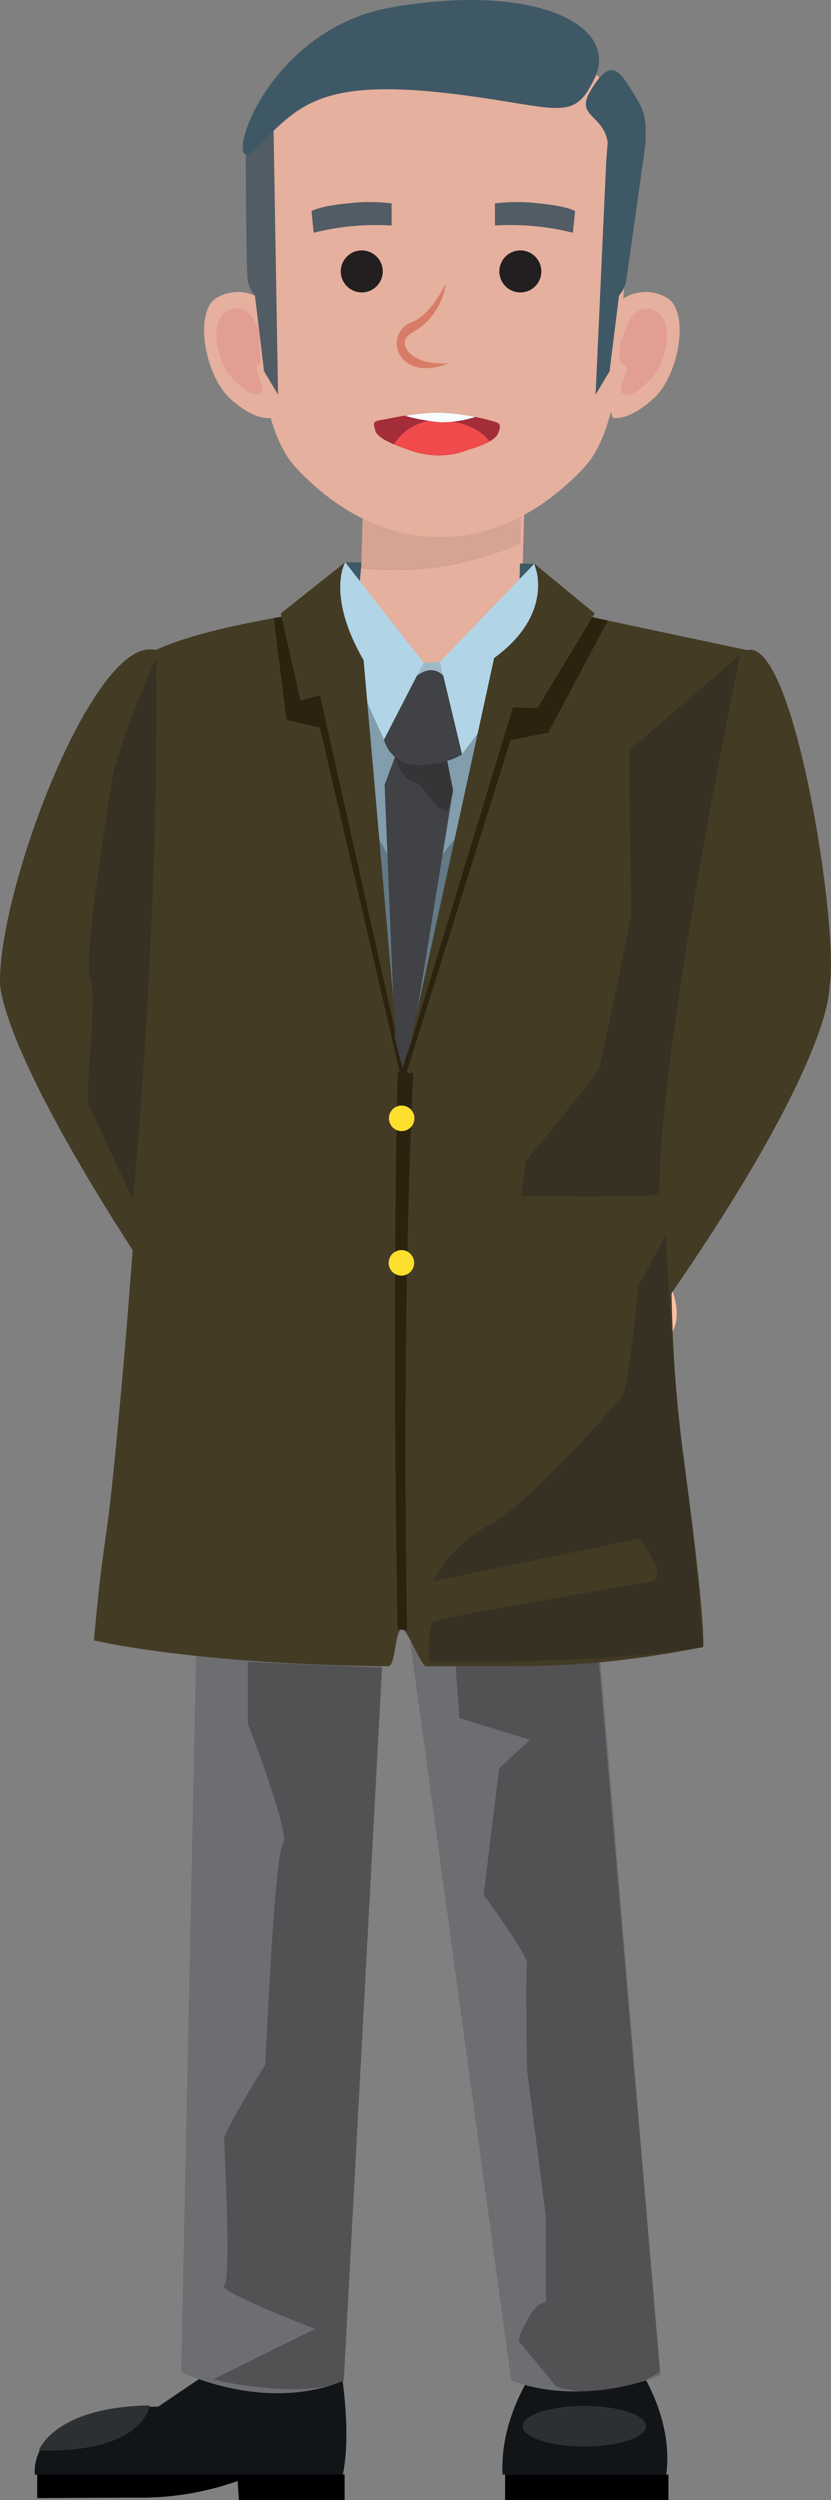<svg xmlns="http://www.w3.org/2000/svg" xmlns:xlink="http://www.w3.org/1999/xlink" width="45.94mm" height="138.14mm" viewBox="0 0 130.22 391.57"><rect x="0" y="0" width="130.22" height="391.57" fill="#808080" stroke="none"/><defs><clipPath id="a"><path d="M60.65,65.62a42.28,42.28,0,0,1,8-1,34.64,34.64,0,0,1,8,1.19c1.65.46,1.95.41,1.49,1.88S74.79,70,73.37,70.45a12.37,12.37,0,0,1-4.7.88,14.17,14.17,0,0,1-4.71-.9c-1.41-.49-4.88-1.65-5.18-3.05S58.27,66,60.65,65.62Z" fill="none"/></clipPath></defs><title>agent_andrew</title><g style="isolation:isolate"><path d="M78.75,387.55h25.63s1.51-7-3.84-16l-17.27.32S78.3,379,78.75,387.55Z" fill="#121518"/><rect x="79.15" y="387.55" width="25.6" height="4.02" fill="#000002"/><ellipse cx="91.57" cy="379.99" rx="9.67" ry="3.18" fill="#2d3032"/><path d="M53.23,370s2,10.4.49,17.59H5.46s-1.65-10.69,19.33-10.66l13.46-9.1Z" fill="#121518"/><path d="M54,391.57H37.44l-.2-3a45.19,45.19,0,0,1-15.57,2.61c-4.45,0-15.84.07-15.84.07v-3.71H54Z" fill="#000002"/><path d="M23.44,376.73s-.71,7.44-17.36,7.08C6.08,383.82,8.37,377,23.44,376.73Z" fill="#2d3032"/><path d="M31.48,223.15,28.39,371.49s13.11,6.5,25.48,1.36l6.39-118.21,3.65-.19L80.1,372.79s9.44,4.41,23.38-.73L91,223.15Z" fill="#6d6e71"/><path d="M57.55,88.95l-2.07,23.23,25.84,1.18L82,85.2A47.81,47.81,0,0,1,57.55,88.95Z" fill="#e5b09d"/><path d="M82,85.2l.4-14.7-24.3-.67-.53,19.11A47.81,47.81,0,0,0,82,85.2Z" fill="#eeae9e"/><path d="M32,199.89l5,2.49,1,3.34c2.45,2.35,5,2.6,6,3.91a14.16,14.16,0,0,0,3.67,2.73c-1.28,2.38-4.79,1-4.79,1l.44.53,1.08,1.3c.46.56.93,1.1,1.38,1.66s.9,1.06,1.33,1.61a12.12,12.12,0,0,1,1,1.31,6.87,6.87,0,0,1,.6,1.55c.2.67.79,4.47,1,5.07l.24.86a2.43,2.43,0,0,1-1.83,1c-1.28,0-2-1.47-2.31-2.27a14.47,14.47,0,0,1-.43-2.11,1.7,1.7,0,0,0-.44-1.23,14.43,14.43,0,0,0-1-1.2q-1.13-1.31-2.28-2.6l-.52-.59s1.7,5.26,2.08,7c.29,1.29-1.05,6.06-1.05,6.06-.94,3.44-3.69.33-3.69.33a1.69,1.69,0,0,1-.63.88,1,1,0,0,1-.78,0,2.54,2.54,0,0,1-1-.69,4,4,0,0,1-1.17-1.9,5.21,5.21,0,0,1-.1-.64c0-.21,0-.43,0-.64s0-.55,0-.82a19.58,19.58,0,0,1,.15-2.55c0-.1.11-.37.07-.47L33,220.88c0,1.62-1.59,4.14-1.71,6.4a3.84,3.84,0,0,1-.17,1,1.31,1.31,0,0,1-.66.85c-.35.13-.6-.12-.81-.29a4.23,4.23,0,0,1-1.31-2.2,5.41,5.41,0,0,1-.17-1.38,6,6,0,0,1,.09-1.05,3.38,3.38,0,0,1,.1-.47c1.3-3.61,1.2-6.81-2.2-9.14-4.9-3.36-1.37-9.77-1.37-9.77Z" fill="#fbc0a2"/><path d="M97.58,196l-5,2.49-1,3.34c-2.45,2.35-5,2.6-6,3.91A14.16,14.16,0,0,1,82,208.5c1.28,2.38,4.79,1,4.79,1l-.44.53-1.08,1.3c-.46.56-.93,1.1-1.38,1.66s-.9,1.06-1.33,1.61a12.12,12.12,0,0,0-1,1.31,6.87,6.87,0,0,0-.6,1.55c-.2.67-.79,4.47-1,5.07l-.24.86a2.43,2.43,0,0,0,1.83,1c1.28,0,2-1.47,2.31-2.27a14.47,14.47,0,0,0,.43-2.11,1.7,1.7,0,0,1,.44-1.23,14.43,14.43,0,0,1,1-1.2q1.13-1.31,2.28-2.6l.52-.59s-1.7,5.26-2.08,7c-.29,1.29,1.05,6.06,1.05,6.06.94,3.44,3.69.33,3.69.33a1.69,1.69,0,0,0,.63.88,1,1,0,0,0,.78,0,2.54,2.54,0,0,0,1-.69,4,4,0,0,0,1.17-1.9,5.21,5.21,0,0,0,.1-.64c0-.21,0-.43,0-.64s0-.55,0-.82a19.58,19.58,0,0,0-.15-2.55c0-.1-.11-.37-.07-.47L96.61,217c0,1.62,1.59,4.14,1.71,6.4a3.84,3.84,0,0,0,.17,1,1.31,1.31,0,0,0,.66.85c.35.13.6-.12.81-.29a4.23,4.23,0,0,0,1.31-2.2,5.41,5.41,0,0,0,.17-1.38,6,6,0,0,0-.09-1.05,3.38,3.38,0,0,0-.1-.47c-1.3-3.61-1.2-6.81,2.2-9.14,4.9-3.36,1.37-9.77,1.37-9.77Z" fill="#fbc0a2"/><path d="M102.55,147.17l2.06-26.76c2.68-10.69,10.35-13.26,12.54-18.59,7.47-1.8,14.49,44.66,12.82,52.78,0,0,.83,11.29-26.16,50,0,0-10.23-12.31-13.57-18.91Z" fill="#443b25"/><path d="M32.61,160.14l-1.06-32.26c-2.83-13.38-4.62-19.18-7.14-26.06C14.93,99.27,0,138.4,0,153.62c0,0-1.31,12.19,36.39,65.09a29.31,29.31,0,0,0,10.5-9.65Z" fill="#443b25"/><polygon points="83.73 88.29 54.09 88.25 50.13 101.36 89.24 101.36 83.73 88.29" fill="#1e374b"/><path d="M83.73,88.29l-29.64-.22,1.62,6.74S76.48,97.2,77,97,83.73,88.29,83.73,88.29Z" fill="#3f5865"/><path d="M56.58,88.95l-2.13,23.23,26.43,1.17.67-28.16A49.94,49.94,0,0,1,56.58,88.95Z" fill="#e5b09d"/><path d="M81.55,85.19,82,70.49l-24.85-.66-.55,19.11A49.94,49.94,0,0,0,81.55,85.19Z" fill="#d5a492"/><path d="M93.79,259.44S78.41,260.81,71.41,261l.57,8.07,11.08,3.43-4.84,4.42L75.8,296.77s7.05,9.62,6.79,10.79,0,16.62,0,16.62l2.95,23v13.12c0,.87-1.27-.8-3.64,4.52a4.55,4.55,0,0,0-.58,1.87l5.87,7.11a19.41,19.41,0,0,0,16.25-2.33Z" fill="#231f20" opacity="0.36" style="mix-blend-mode:multiply"/><path d="M59.84,261.2l-21-.91v9.65s6.83,17.62,5.5,18.87-2.75,34.5-2.75,34.5-6.47,10.5-6.47,11.67,1.17,22.17,0,23,14.26,6.78,14.26,6.78l-16,7.9S47,376,53.87,372.85Z" fill="#231f20" opacity="0.36" style="mix-blend-mode:multiply"/><path d="M117.15,101.83s-16.22-3.39-33.08-7.05C76,106.43,70.65,111.44,64.7,118.49c-7.25-9.08-9.06-16.59-11.34-23.38-7.67,1.21-21.31,3.14-29,6.72,0,0,.58,55.58-6.28,125.64-1.68,17.22-1.64,11-3.37,29.44,0,0,15.48,3.77,46.15,4.05,1.17,0,1-5.84,2.16-5.84.78,0,3,5.85,3.75,5.85,17.19-.1,24.81.57,43.41-3,0,0,.56-3.23-3-29.1-4.07-29.71-1.21-61.48,2.6-76.9C115.21,121.2,115.12,118.21,117.15,101.83Z" fill="#443b25"/><path d="M44.9,112.76l-2-15.95c3.94-.71,7.68-1.26,10.56-1.71,2.27,6.79,6.61,5.77,13.86,14.86,6-7,8.73-3.52,16.85-15.17l11.08,2.4L85.9,114.74,80,115.92l-16.9,54L50.14,113.95Z" fill="#2b230f"/><polygon points="54.45 107.08 63.08 167.27 77.42 109.75 54.45 107.08" fill="#829dac"/><path d="M54.45,122.74c.33.41,9.83,17.36,9.83,17.36L73.17,129,63.08,167.27Z" fill="#637985"/><polygon points="62.28 117.5 60.27 122.92 61.88 162.68 63.08 167.27 64.77 162.08 71 123.69 69.94 118.49 62.28 117.5" fill="#404245"/><polygon points="68.93 103.68 72.4 118.12 86.83 98.94 83.73 88.29 68.93 103.68" fill="#b1d5e7"/><polygon points="50.88 95.23 54.09 88.06 66.38 103.81 60.17 115.83 50.88 95.23" fill="#b1d5e7"/><path d="M93.19,96.07l-9.46-7.78s3.45,7.67-6.3,14.77L64,164.68l16.38-53.86,3.87.06Z" fill="#443b25"/><path d="M44,96.07l10.08-8s-3,5.15,2.9,15.34l5.2,59.28L50.14,108.91l-3.06.79Z" fill="#443b25"/><polygon points="27.67 148.53 26.15 167.34 50.13 168.66 50.13 148.53 27.67 148.53" fill="#443b25"/><path d="M62.31,255.15l1.48.21c-.91-50.87.89-86.76,1-87.29l-2.43-.12C62.25,168.47,61.39,204.1,62.31,255.15Z" fill="#2b230f"/><circle cx="62.94" cy="175.15" r="2" fill="#fde02e"/><circle cx="62.9" cy="197.79" r="2" fill="#fde02e"/><path d="M116,102.55,98.65,117.49l.06,11.9.21,13.9s-4.72,23.43-5.07,24.07-6.43,8.4-6.43,8.4l-5,6.08-.77,5.48s20.85.32,21.64-.3C103.43,162.5,116,102.55,116,102.55Z" fill="#231f20" opacity="0.36" style="mix-blend-mode:multiply"/><path d="M104.3,193.52l-4.23,7.87s-1.53,15.24-2.39,16.84-15.32,17.85-21.16,20.68a20.26,20.26,0,0,0-8.59,8.75l32.2-6.7s4.86,6.08,1.93,6.7S69,253.28,67.94,254s-.64,6.24-.64,6.24,27.66.53,42.92-2.33c0,0-1.36-17.15-3.2-30.71C105.41,215.41,104.3,193.52,104.3,193.52Z" fill="#231f20" opacity="0.36" style="mix-blend-mode:multiply"/><path d="M24.47,103.06s-6.23,13.89-7,19.54-4.54,27.95-3.32,30.77-1,17.67-.16,19.78,6.88,14.74,6.88,14.74S25,144.84,24.47,103.06Z" fill="#231f20" opacity="0.36" style="mix-blend-mode:multiply"/><path d="M61.89,118.56s.87,3.84,3.75,4.18l2.81,3.54,1.62.88.93-3-.92-5-4.52-5.8Z" fill="#231f20" opacity="0.36" style="mix-blend-mode:multiply"/><polygon points="66.38 103.81 68.93 103.68 71.85 115.83 60.94 114.33 66.38 103.81" fill="#9db9c8"/><path d="M69.47,105.85s-1.55-2-4.15,0l-5.15,10a5.48,5.48,0,0,0,5.79,4c4.73-.3,6.44-1.72,6.44-1.72Z" fill="#404245"/><path d="M97.79,46.69a6.52,6.52,0,0,1,6.8,0c3.51,2.2,1.85,12.18-2.29,15.84S96,65.41,96,65.41L92.85,54.83Z" fill="#e5b09d"/><path d="M97.57,53s1.17-5.94,4.87-4.43,1.85,8.63-.54,10.89-3.34,2.78-4.34,2.14,1.3-3.73.49-4.34l-.82-.61-.72-2.46Z" fill="#e39e94"/><path d="M40.69,46.69a6.52,6.52,0,0,0-6.8,0c-3.51,2.2-1.85,12.18,2.29,15.84s6.33,2.88,6.33,2.88l3.12-10.57Z" fill="#e5b09d"/><path d="M40.91,53S39.74,47,36,48.52s-1.85,8.63.54,10.89,3.34,2.78,4.34,2.14-1.3-3.73-.49-4.34l.82-.61L42,54.15Z" fill="#e39e94"/><path d="M60.36,5.71,90.93,9.27l8.69,8.38L97.2,53.81S97,67.4,91.51,73.25,78.36,84.12,68.94,84.12s-17.08-5-22.57-10.87-5.69-19.44-5.69-19.44l-1-33Z" fill="#e5b09d"/><path d="M60.65,65.62a42.28,42.28,0,0,1,8-1,34.64,34.64,0,0,1,8,1.19c1.65.46,1.95.41,1.49,1.88S74.79,70,73.37,70.45a12.37,12.37,0,0,1-4.7.88,14.17,14.17,0,0,1-4.71-.9c-1.41-.49-4.88-1.65-5.18-3.05S58.27,66,60.65,65.62Z" fill="#a42d3a"/><circle cx="81.54" cy="42.51" r="3.29" fill="#231f20"/><circle cx="56.69" cy="42.51" r="3.29" fill="#231f20"/><path d="M89.77,36.45a40.2,40.2,0,0,0-12.21-1.13V31.86a28.3,28.3,0,0,1,6.93,0c4.5.43,5.63,1.21,5.63,1.21Z" fill="#515c64"/><path d="M49.16,36.45a40.2,40.2,0,0,1,12.21-1.13V31.86a28.3,28.3,0,0,0-6.93,0c-4.5.43-5.63,1.21-5.63,1.21Z" fill="#515c64"/><path d="M70.34,56.87c-5.16,2.09-7.94-.34-8.15-2.78a3.5,3.5,0,0,1,2.29-3.6c3.15-1.23,5.36-6.06,5.38-6.11h0A10.37,10.37,0,0,1,64.77,52c-.86.5-1.4,1-1.33,1.82.12,1.37,2.09,3.41,6.9,3.07Z" fill="#d87c68"/><g clip-path="url(#a)"><path d="M76.7,69.12s-1.88-3-7.41-3.25a7.93,7.93,0,0,0-7.56,3.73l1.07,1.09L68.19,72l4-.29,3.58-1.39Z" fill="#f04a4d"/><path d="M74.58,65.28a18.26,18.26,0,0,1-5.42.86,31.54,31.54,0,0,1-5.66-1l5.41-1.15,4.43.49Z" fill="#f7fcfe"/></g><path d="M38.49,21.4s.07,20.93.32,22.46a4.84,4.84,0,0,0,1.14,2.45l1.43,11.84,2.19,3.66-.7-41.29Z" fill="#515c64"/><path d="M95,25.18,93.33,61.81l2.19-3.66L97,46.3a4.84,4.84,0,0,0,1.14-2.45c.22-1.37,2.47-17.46,2.95-20.9a9.36,9.36,0,0,0,.09-1.3V20.2a8.65,8.65,0,0,0-1.27-4.52C97.33,11.54,96,8.21,92.43,14.4c-2.22,3.89,2.17,3.58,2.8,7.92Z" fill="#3f5865"/><path d="M61.37,1.15c22.38-3.9,35.76,2.73,31.82,11.08-3.07,6.5-5.1,4.92-18.19,3-24.16-3.5-27.8.72-34.8,8C34.23,29.41,40.32,4.81,61.37,1.15Z" fill="#3f5865"/></g></svg>
